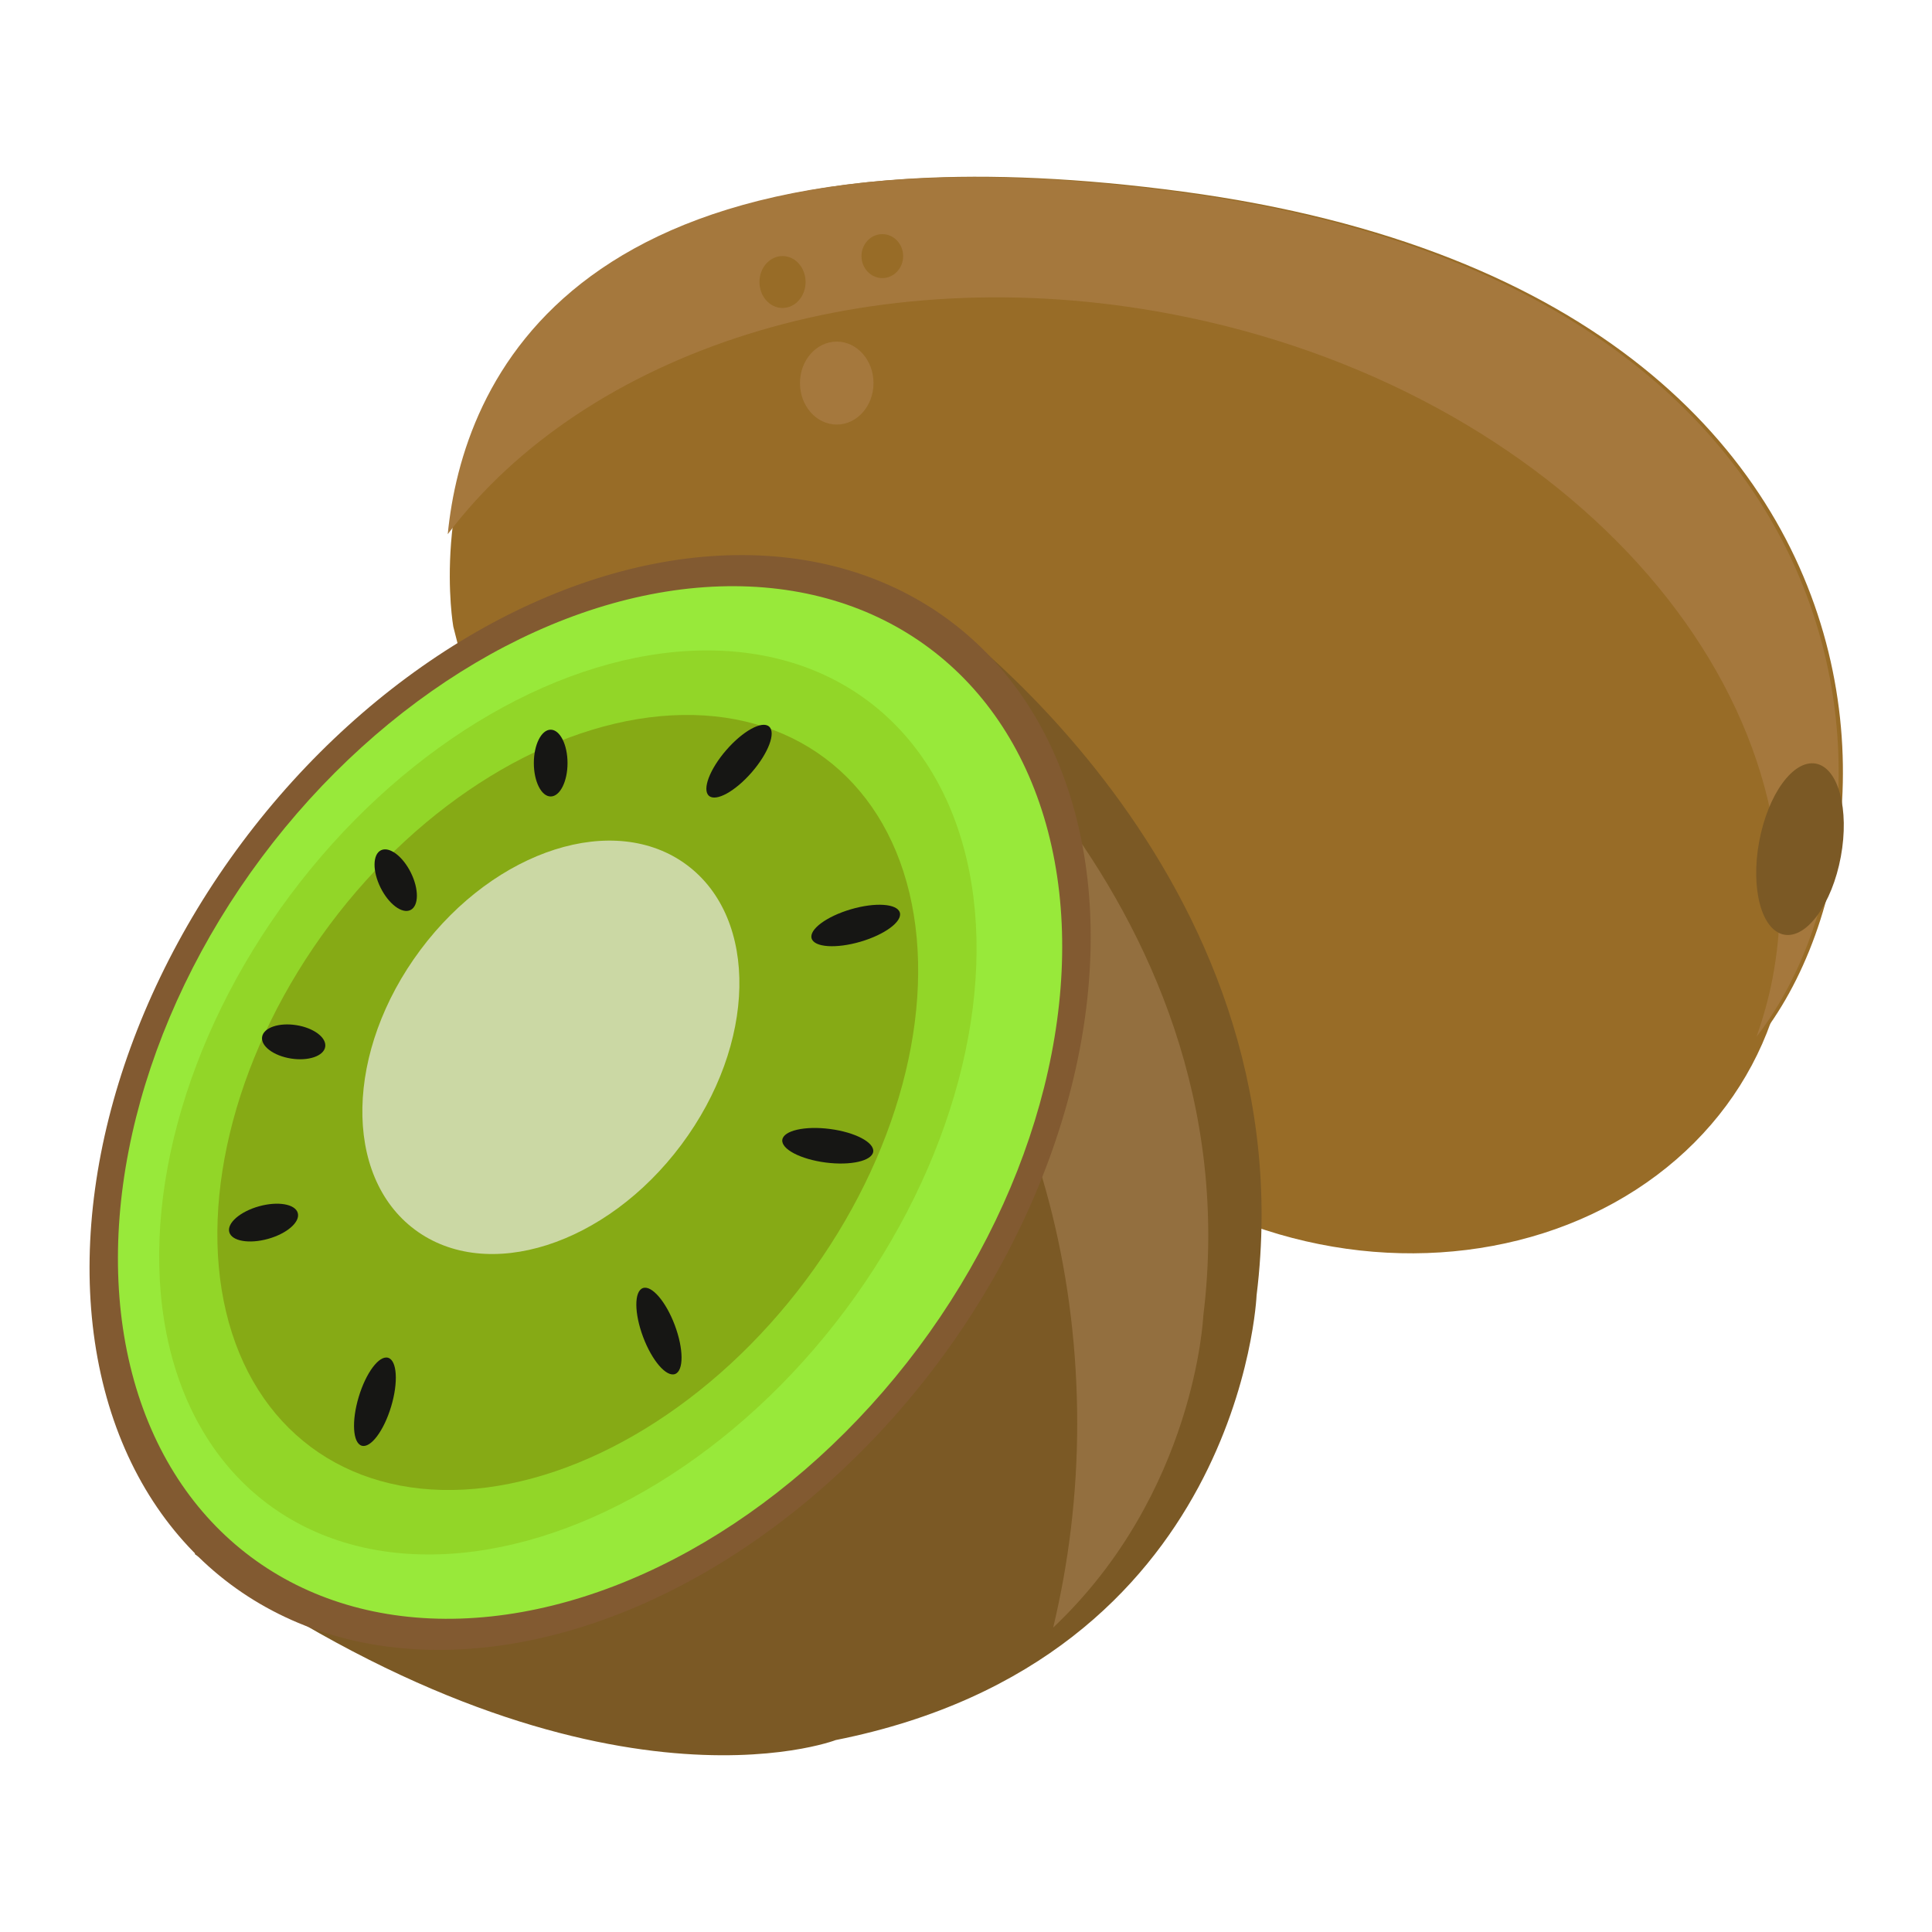 <?xml version="1.0" encoding="utf-8"?>
<!-- Generator: Adobe Illustrator 16.0.0, SVG Export Plug-In . SVG Version: 6.00 Build 0)  -->
<!DOCTYPE svg PUBLIC "-//W3C//DTD SVG 1.1//EN" "http://www.w3.org/Graphics/SVG/1.1/DTD/svg11.dtd">
<svg version="1.1" id="Layer_1" xmlns="http://www.w3.org/2000/svg" xmlns:xlink="http://www.w3.org/1999/xlink" x="0px" y="0px"
	 width="32px" height="32px" viewBox="0 0 32 32" enable-background="new 0 0 32 32" xml:space="preserve">
<path fill="#986C27" d="M7.508,10.379c0,0-1.607-9.044,12.084-7.205c13.693,1.84,12.102,13.434,8.153,15.16
	c-1.782,0.779-4.174,0.948-7.513,1.71c0,0-7.403-1.128-7.945-2.356c-0.541-1.226-7.408,1.438-3.995-4.234"/>
<ellipse transform="matrix(-0.335 0.942 -0.942 -0.335 44.147 -1.962)" fill="#986C27" cx="22.766" cy="14.597" rx="6.058" ry="6.966"/>
<path fill="#7B5925" d="M3.225,25.74l12.168-15.688c0,0,6.291,4.348,5.42,11.403c0,0-0.25,6.027-6.971,7.366
	C13.842,28.822,9.788,30.378,3.225,25.74z"/>
<path fill="#936F3F" d="M14.509,10.395l-2.173,2.802c3.2,1.474,5.506,5.559,5.506,10.38c0,1.181-0.143,2.315-0.398,3.381
	c2.357-2.229,2.486-5.16,2.486-5.16C20.801,14.742,14.509,10.395,14.509,10.395z"/>
<ellipse transform="matrix(0.801 0.598 -0.598 0.801 12.872 -2.215)" fill="#825A31" cx="9.771" cy="18.268" rx="7.199" ry="9.962"/>
<ellipse transform="matrix(0.801 0.598 -0.598 0.801 12.871 -2.215)" fill="#98E93A" cx="9.771" cy="18.268" rx="6.79" ry="9.396"/>
<ellipse transform="matrix(0.801 0.598 -0.598 0.801 12.799 -1.995)" fill="#92D628" cx="9.402" cy="18.268" rx="5.742" ry="8.306"/>
<ellipse transform="matrix(0.801 0.598 -0.598 0.801 12.798 -1.994)" fill="#86AA15" cx="9.401" cy="18.268" rx="4.923" ry="7.121"/>
<ellipse transform="matrix(0.801 0.598 -0.598 0.801 12.196 -2.008)" fill="#CBD8A4" cx="9.121" cy="17.354" rx="2.698" ry="3.769"/>
<ellipse transform="matrix(0.281 0.96 -0.96 0.281 24.901 -2.586)" fill="#161614" cx="14.176" cy="15.324" rx="0.28" ry="0.761"/>
<ellipse transform="matrix(0.896 -0.444 0.444 0.896 -5.793 4.433)" fill="#161614" cx="6.559" cy="14.573" rx="0.28" ry="0.552"/>
<ellipse transform="matrix(-0.155 0.988 -0.988 -0.155 22.665 15.124)" fill="#161614" cx="4.865" cy="17.254" rx="0.28" ry="0.529"/>
<ellipse transform="matrix(-0.129 0.992 -0.992 -0.129 34.298 7.818)" fill="#161614" cx="13.716" cy="18.97" rx="0.28" ry="0.759"/>
<ellipse transform="matrix(0.936 -0.352 0.352 0.936 -7.063 5.255)" fill="#161614" cx="10.916" cy="22.045" rx="0.28" ry="0.76"/>
<ellipse transform="matrix(0.269 0.963 -0.963 0.269 22.689 10.605)" fill="#161614" cx="4.36" cy="20.246" rx="0.28" ry="0.589"/>
<ellipse transform="matrix(0.958 0.288 -0.288 0.958 6.943 -0.806)" fill="#161614" cx="6.212" cy="23.209" rx="0.28" ry="0.76"/>
<ellipse fill="#161614" cx="9.121" cy="12.639" rx="0.279" ry="0.553"/>
<ellipse transform="matrix(0.755 0.655 -0.655 0.755 11.259 -4.938)" fill="#161614" cx="12.245" cy="12.616" rx="0.28" ry="0.76"/>
<path fill="#A5783D" d="M19.393,5.2c6.426,1.221,10.889,6.144,9.967,10.997c-0.063,0.334-0.156,0.658-0.266,0.974
	c2.682-3.472,2.301-12.395-9.571-13.99C9.459,1.829,7.662,6.354,7.416,8.848C9.7,5.825,14.398,4.252,19.393,5.2z"/>
<ellipse transform="matrix(0.983 0.182 -0.182 0.983 3.053 -5.187)" fill="#7B5925" cx="29.827" cy="14.062" rx="0.688" ry="1.441"/>
<ellipse fill="#986C27" cx="12.961" cy="4.671" rx="0.382" ry="0.43"/>
<ellipse fill="#986C27" cx="14.614" cy="4.242" rx="0.345" ry="0.364"/>
<ellipse fill="#A5783D" cx="13.859" cy="6.345" rx="0.609" ry="0.687"/>
</svg>
